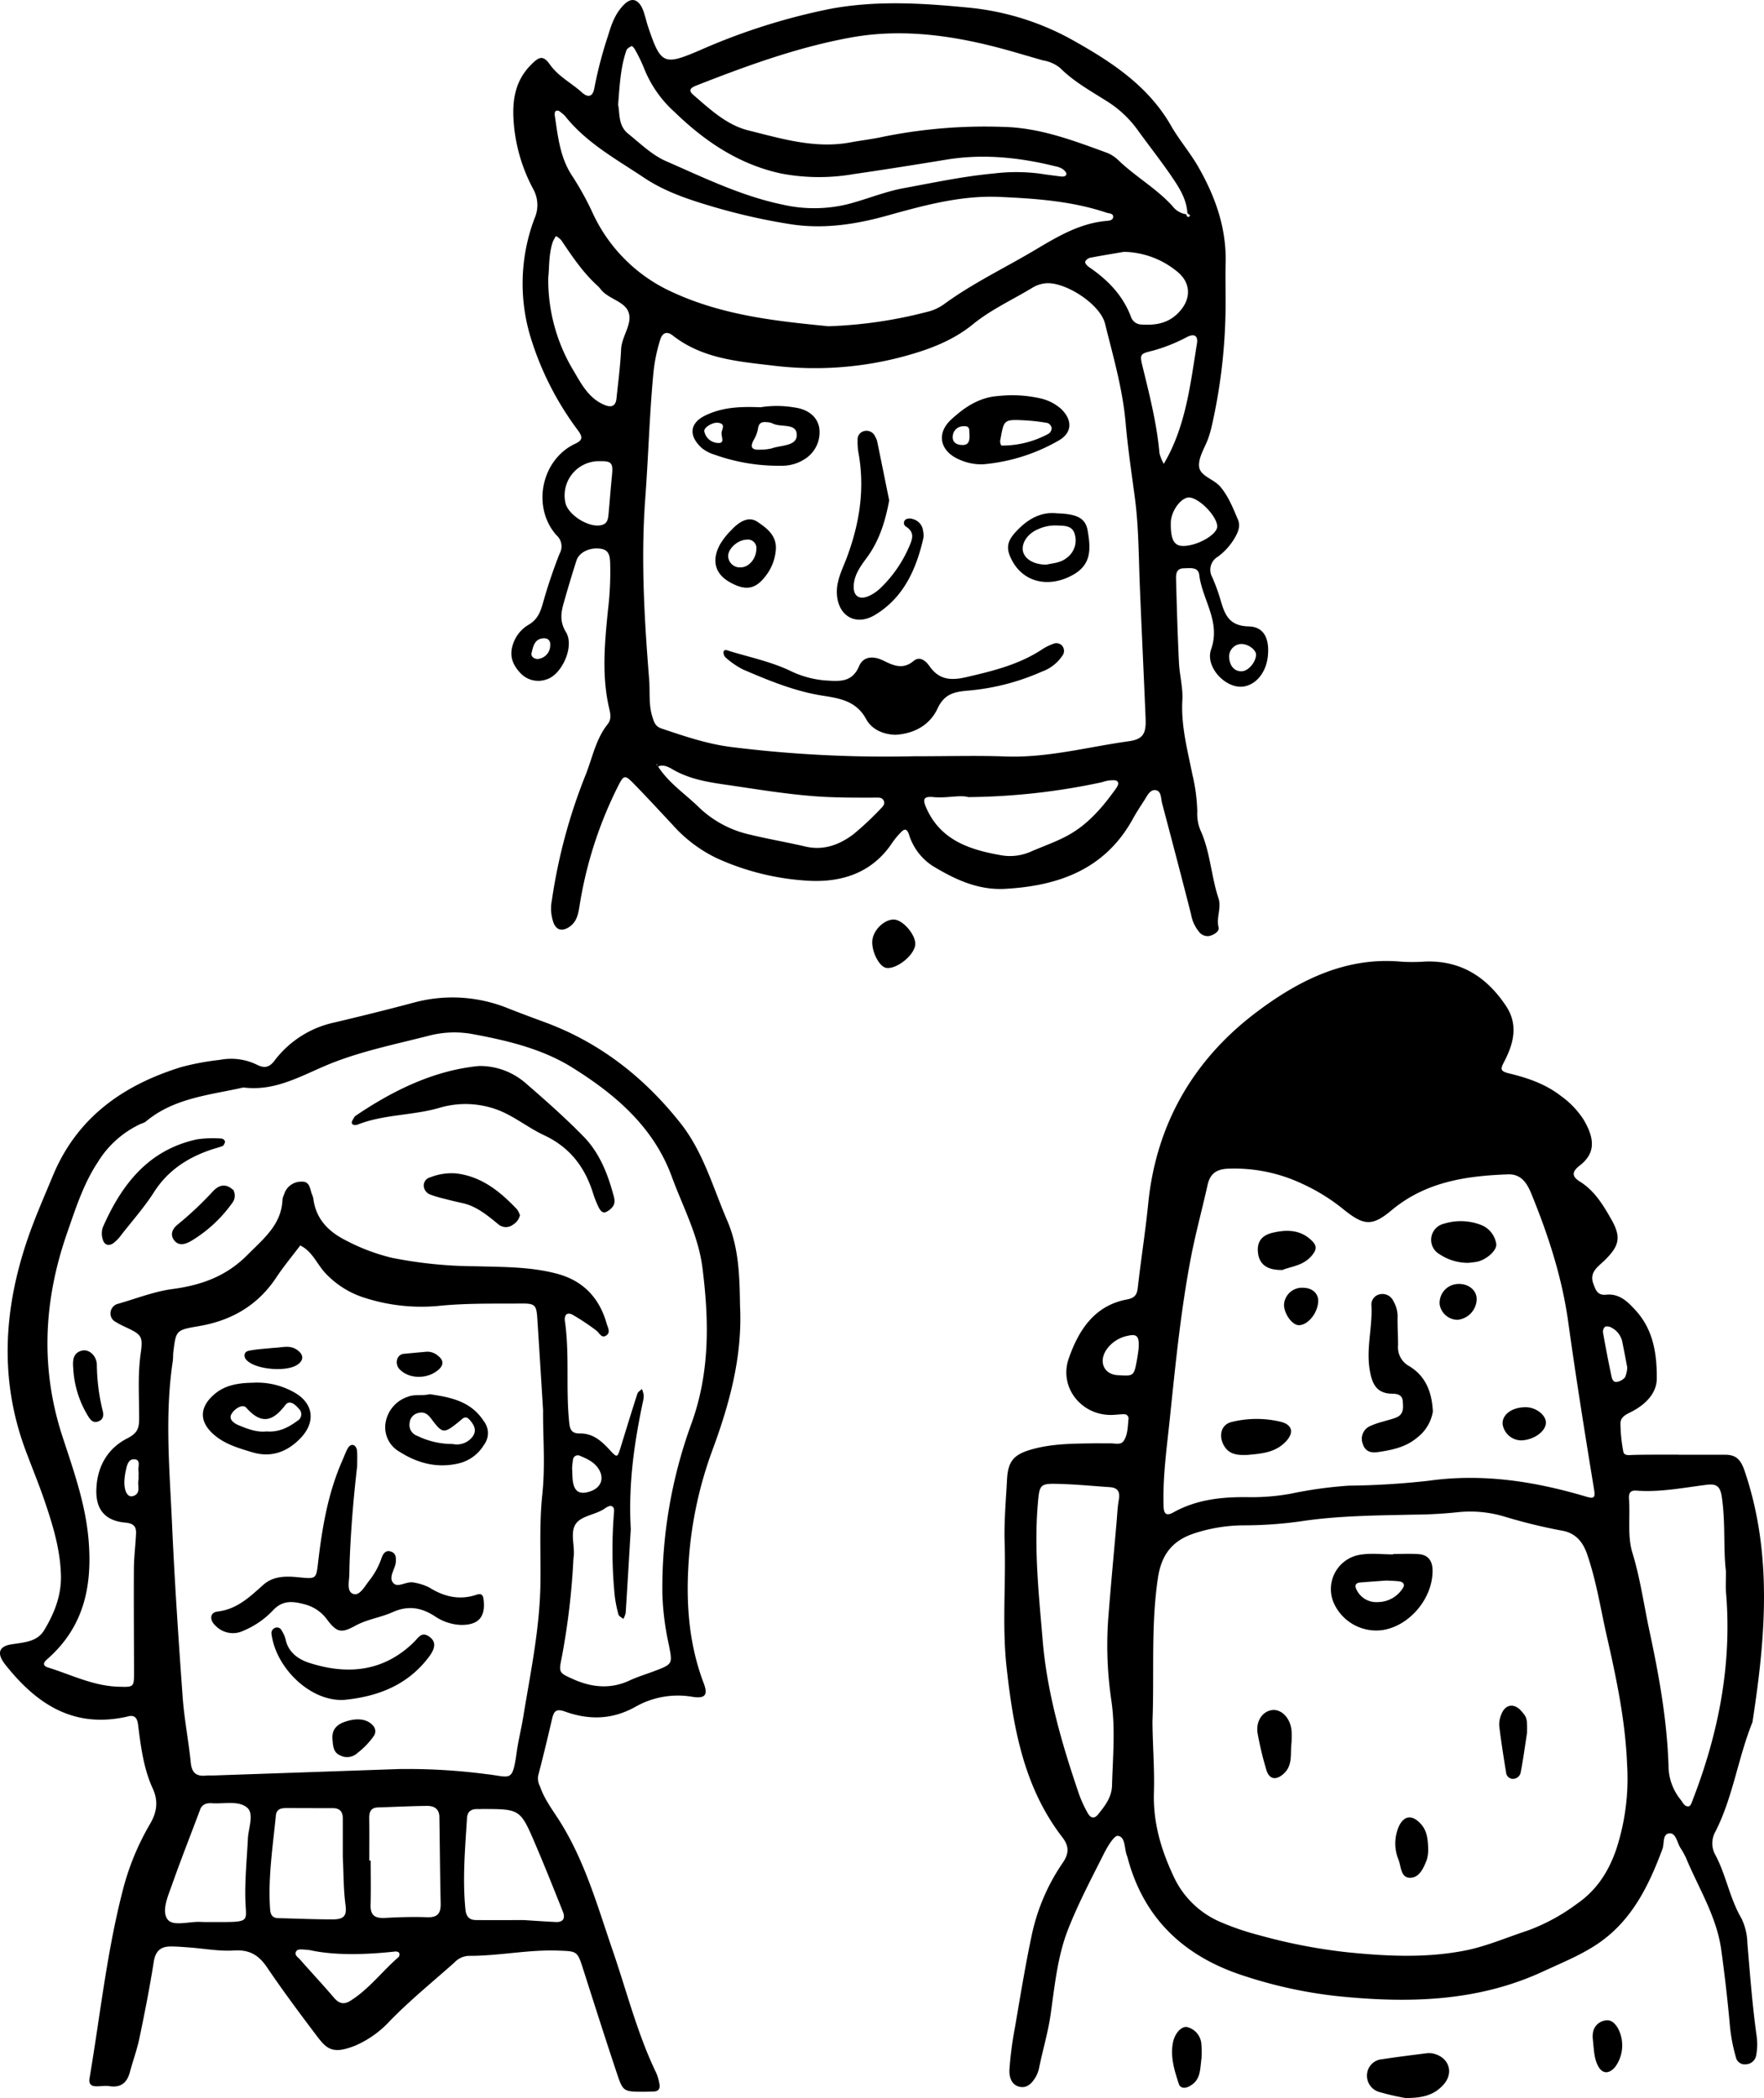 <svg xmlns="http://www.w3.org/2000/svg" viewBox="0 0 407.627 484.754"><g data-name="Layer 2"><path d="M387.85 336.129c3.629 0 7.259-.006 10.888 0 2.535.005 3.57 1.261 4.417 3.756 6.518 19.2 4.807 38.588 1.8 58.043-3.328 8.236-4.479 17.211-8.515 25.2a5.46 5.46 0 0 0 .015 5.582c2.44 4.649 3.268 9.97 5.98 14.57a13.9 13.9 0 0 1 1.352 5.769c.615 7.209 1.157 14.42 2.165 21.591a13.8 13.8 0 0 1-.145 4.323 2.48 2.48 0 0 1-2.29 1.993 2.1 2.1 0 0 1-2.408-1.715 39 39 0 0 1-1.386-7.465 365 365 0 0 0-1.98-17.285c-1.059-7.687-5.228-14.221-8.142-21.217a19 19 0 0 0-1.319-2.361c-.731-1.216-1.018-3.383-2.447-3.312-1.742.086-1.193 2.321-1.671 3.608-2.932 7.878-6.516 15.414-13.317 20.715-4.265 3.324-9.368 5.316-14.265 7.587-15.174 7.037-31.236 7.368-47.387 5.719a105.2 105.2 0 0 1-22.223-4.867c-13.463-4.452-22.743-13.18-26.431-27.226-.046-.176-.114-.346-.176-.516-.585-1.6-.27-4.169-2.029-4.444-.85-.133-2.405 2.451-3.2 4.028-2.915 5.819-5.988 11.6-8.349 17.646-2.441 6.253-3.069 13.027-4.019 19.648-.595 4.155-1.811 8.138-2.636 12.222a7 7 0 0 1-.728 2.038c-.844 1.48-2 2.829-3.866 2.379-1.916-.462-2.356-2.409-2.276-3.942a82 82 0 0 1 1.255-9.63c1.256-7.289 2.427-14.6 3.983-21.828a46.4 46.4 0 0 1 7.094-16.351c1.365-2.012 1.559-3.715-.079-5.837-8.915-11.55-11.355-25.261-12.907-39.274-1.062-9.587-.147-19.182-.453-28.757-.157-4.916.289-9.733.543-14.593.219-4.194 1.456-5.792 5.477-6.971 4.766-1.4 9.678-1.4 14.58-1.464 1.272-.017 2.544.022 3.816 0 1.061-.021 2.407.435 3.071-.542 1.029-1.514.932-3.435 1.148-5.206a.99.99 0 0 0-1.069-.982c-.9 0-1.8.136-2.7.164-7.073.223-12.4-6.349-10.046-13.07 2.265-6.463 5.877-12.176 13.4-13.6 1.815-.345 2.355-1.036 2.548-2.753.729-6.483 1.761-12.934 2.409-19.423 1.837-18.4 10.514-33.254 24.923-44.144 9.654-7.3 20.663-12.963 33.686-11.725a43 43 0 0 0 5.448-.039c8.247-.276 14.2 3.619 18.62 10.254 2.9 4.363 1.752 8.713-.419 12.882-.9 1.718-.954 2.206 1.17 2.718 4.224 1.017 8.351 2.422 11.886 5.16a20.3 20.3 0 0 1 5.256 5.454c2.957 4.937 2.476 8.074-.86 10.668-1.593 1.238-2.1 2.382.036 3.7 3.354 2.078 5.356 5.367 7.242 8.692 2.33 4.105 1.962 6.112-1.541 9.525-1.528 1.489-3.6 2.735-2.572 5.436.521 1.362.919 2.7 2.946 2.488 3.044-.314 4.973 1.59 6.874 3.691 4.073 4.5 4.856 10.089 4.824 15.678-.019 3.374-2.534 5.9-5.6 7.547-1.257.676-2.849 1.181-2.793 2.956a36.7 36.7 0 0 0 .67 6.437c.209.986 1.471.729 2.37.705 1.816-.047 3.633-.05 5.449-.06 1.634-.008 3.267 0 4.9 0Zm-121.534 61.657c.031 5.447.5 10.912.333 16.32-.218 6.988 1.64 13.243 4.523 19.385a21 21 0 0 0 10.6 10.486 61 61 0 0 0 9.259 3.175 127 127 0 0 0 20.285 3.924c9.041.919 18.106 1.375 27.127-.377 5.007-.972 9.667-3.03 14.483-4.6a44.8 44.8 0 0 0 11.432-6.185c4.586-3.161 7.283-7.359 9.086-12.494a52.5 52.5 0 0 0 2.545-19.73c-.391-10.016-2.443-19.8-4.657-29.514-1.447-6.355-2.426-12.823-4.565-19.036-1.067-3.1-2.845-5.006-5.976-5.509a125 125 0 0 1-13.2-3.236 27.5 27.5 0 0 0-10.774-.988 102 102 0 0 1-10.3.559c-8.7.192-17.417.243-26.032 1.554a95 95 0 0 1-13 .916 37.2 37.2 0 0 0-11.741 1.931c-5.09 1.754-7.416 5.088-8.185 10.332-1.629 11.008-.807 22.063-1.243 33.087m22.194-51.861a50.7 50.7 0 0 0 9.726-.793 97 97 0 0 1 13.457-1.865 181 181 0 0 0 18.456-1.135c12.513-1.757 24.549.152 36.468 3.693 1.766.524 2.05.208 1.731-1.74-2.106-12.855-4.169-25.72-5.959-38.622-1.43-10.31-4.605-20.06-8.517-29.629-1.013-2.478-2.371-4.6-5.391-4.493-9.715.343-19.05 1.718-26.945 8.316-4.47 3.736-6.372 3.532-10.972-.141a44.2 44.2 0 0 0-9.662-6.008 36.74 36.74 0 0 0-17.362-3.468c-2.618.174-3.951 1.292-4.5 3.781-1.255 5.662-2.805 11.264-3.885 16.958-2.331 12.29-3.557 24.743-4.849 37.17-.692 6.655-1.641 13.322-1.429 20.057.052 1.659.539 2.4 2.249 1.449 5.414-3.026 11.331-3.621 17.384-3.53m110.323 17.12c-.644-5.039-.046-11.2-.98-17.31-.381-2.5-1.382-2.933-3.561-2.659-5.356.676-10.685 1.747-16.136 1.339-1.339-.1-1.836.464-1.726 1.944.307 4.143-.4 8.55.782 12.4 1.819 5.924 2.642 11.993 3.928 17.982 2.2 10.251 4.067 20.589 4.419 31.094a12.53 12.53 0 0 0 2.769 7.951c.559.687.955 1.774 1.973 1.556.429-.091.718-1.11.963-1.748 5.911-15.352 8.985-31.156 7.583-47.675-.107-1.262-.014-2.538-.014-4.874M258 351.936c.167-1.8.218-3.622.535-5.4.325-1.818-.2-2.8-2.095-2.924-3.793-.253-7.583-.627-11.38-.741-4.744-.144-4.846-.055-5.242 4.628-.892 10.537.249 21.066 1.122 31.506 1.027 12.265 4.509 24.174 8.508 35.85a29 29 0 0 0 1.837 3.939c.6 1.15 1.465 1.669 2.469.419 1.588-1.974 3.143-3.925 3.216-6.7.172-6.486.805-12.928-.135-19.455a87 87 0 0 1-.748-18.98c.565-7.386 1.269-14.761 1.913-22.142m5.1-40.215c.234-3.034-.374-3.6-2.575-3.062a7.8 7.8 0 0 0-4.847 3.194c-1.833 2.711-.641 5.7 2.585 5.884 3.463.2 3.745.312 4.352-2.928.24-1.238.401-2.489.494-3.088Zm112.921 4.2c-.341-1.775-.7-3.731-1.1-5.678a4.79 4.79 0 0 0-2.439-3.434 2.13 2.13 0 0 0-1.513-.308 1.51 1.51 0 0 0-.554 1.314q.891 5.088 1.959 10.142c.139.663.425 1.546 1.374 1.315a3.16 3.16 0 0 0 1.775-1.046 6.7 6.7 0 0 0 .507-2.304ZM283.209 68.912a128.5 128.5 0 0 1-3.219 29.641 28 28 0 0 1-.749 2.613c-.768 2.217-2.347 4.489-2.156 6.61.2 2.238 3.378 2.882 4.892 4.669 1.917 2.263 2.949 4.955 4.083 7.6.608 1.415.1 2.8-.675 4.136a14.3 14.3 0 0 1-3.951 4.44 3.493 3.493 0 0 0-1.319 4.725 42 42 0 0 1 1.872 5.1c.988 3.371 1.865 6.181 6.569 6.289 3.566.082 4.806 2.871 4.427 6.81-.361 3.766-2.692 6.674-5.677 7.086-4.034.557-8.889-4.487-7.439-8.6 2.276-6.448-2.057-11.448-2.743-17.194-.228-1.913-2.193-1.555-3.59-1.527-1.86.037-1.8 1.552-1.764 2.779.17 6.342.359 12.685.666 19.021.14 2.887.949 5.782.785 8.634-.342 5.92 1.185 11.53 2.314 17.2a41 41 0 0 1 1.139 8.607 9.7 9.7 0 0 0 .718 4.263c2.286 5 2.463 10.556 4.166 15.7.764 2.3-.563 4.473.038 6.781.232.892-1.105 1.772-2.258 1.985A2.51 2.51 0 0 1 277 215.2a8.44 8.44 0 0 1-1.758-3.906c-2.182-8.575-4.438-17.13-6.7-25.684-.3-1.142-.151-2.912-1.569-3.053-1.284-.127-1.945 1.441-2.631 2.494-.888 1.365-1.781 2.734-2.567 4.16-6.412 11.641-17.093 15.464-29.5 16.16-6.289.353-11.662-2.2-16.836-5.341a13.36 13.36 0 0 1-5.411-7.277c-.457-1.252-.973-1.338-1.789-.5a18 18 0 0 0-2.085 2.512c-4.642 6.948-11.644 9.162-19.369 8.734a59 59 0 0 1-21.015-5.147 32.3 32.3 0 0 1-10.337-7.765c-2.963-3.166-5.9-6.356-8.927-9.461-2.123-2.178-2.363-2.092-3.711.573a94.2 94.2 0 0 0-8.826 27.3c-.33 2-.563 3.949-2.467 5.2-1.526 1-2.832.778-3.537-.849a9.74 9.74 0 0 1-.442-5.318 127 127 0 0 1 7.913-29.266c1.5-3.871 2.3-8.066 4.971-11.427.919-1.158.67-2.362.374-3.618-1.777-7.553-1.055-15.161-.293-22.733A74 74 0 0 0 141 130.16c-.062-1.355-.1-3.017-2.056-3.352-2.515-.428-5.1.721-5.742 2.725a294 294 0 0 0-2.97 9.9c-.645 2.27-.877 4.276.577 6.674 2 3.3-1.019 9.865-4.562 10.887a5.62 5.62 0 0 1-6.01-1.5c-1.749-1.852-2.562-3.9-1.757-6.454a8.14 8.14 0 0 1 3.6-4.648c2.164-1.238 2.8-2.993 3.413-5.157a118 118 0 0 1 3.82-11.318 3.41 3.41 0 0 0-.721-4.245c-5.061-5.675-4.024-15.024 1.968-19.709a12 12 0 0 1 2.321-1.416c1.705-.794 1.886-1.47.637-3.155a70 70 0 0 1-10.983-21.715 42.62 42.62 0 0 1 .974-27.188 7.6 7.6 0 0 0-.214-6.663 38.8 38.8 0 0 1-4.49-14.438c-.5-5.093-.234-10.1 3.673-14.18 2.074-2.165 3-2.552 4.615-.277 1.968 2.779 4.936 4.218 7.334 6.392 1.529 1.387 2.617 1 2.942-1.107a95 95 0 0 1 3.176-12.076c.759-2.6 1.7-5.174 3.731-7.147 1.487-1.441 2.833-1.32 3.911.466a9.5 9.5 0 0 1 .78 2c.279.863.471 1.754.759 2.614 2.969 8.842 3.635 9.114 11.946 5.563a145.5 145.5 0 0 1 29.98-9.55C202.474.026 213.317.73 224.181 1.8a61.4 61.4 0 0 1 24.164 7.733c8.664 4.878 17.058 10.421 22.248 19.5 1.882 3.292 4.409 6.215 6.295 9.5 3.931 6.854 6.543 14.141 6.333 22.213-.071 2.721-.012 5.444-.012 8.166m-14.331 38.342c5.123-8.583 6.163-18.307 7.715-27.875.288-1.772-.584-2.356-2.232-1.543a38.8 38.8 0 0 1-8.008 3.2c-3.034.733-3.025.816-2.239 4.018 1.591 6.481 3.217 12.952 3.814 19.631a9.3 9.3 0 0 0 1 2.475l-.209.221Zm-116.961 69.911-.094-.7c-.034.092-.123.215-.091.269a1.7 1.7 0 0 0 .312.326c2.472 3.881 6.318 6.387 9.525 9.534a24.74 24.74 0 0 0 11.808 6.266c4.208 1.022 8.488 1.744 12.7 2.728 4.241.991 7.893-.392 11.139-2.836a70 70 0 0 0 6.316-5.926c.509-.492 1.067-1.086.652-1.878-.392-.746-1.172-.655-1.879-.653-4.672.011-9.331.034-14.009-.319-7.033-.529-13.964-1.71-20.925-2.716-3.939-.569-7.813-1.252-11.4-3.185-1.162-.634-2.479-1.653-4.054-.91m122.2-127.659c.152.568.379.906.915.3l-.652-.56c-.182-3.229-1.865-5.863-3.59-8.392-2.553-3.746-5.375-7.307-8.025-10.987a25.3 25.3 0 0 0-7.162-6.592c-3.675-2.322-7.5-4.449-10.618-7.555a8.3 8.3 0 0 0-3.927-1.759c-2.788-.78-5.557-1.628-8.347-2.4-11.832-3.282-23.9-5.1-36.053-2.9-12.322 2.232-24.115 6.539-35.775 11.111-1.411.553-1.845 1.137-.664 2.158 3.853 3.33 7.722 6.96 12.71 8.2 7.687 1.911 15.419 4.287 23.555 2.776 2.5-.464 5.035-.745 7.514-1.291a118.2 118.2 0 0 1 27.6-2.3c8.582.143 16.311 3.111 24.134 5.963a8.1 8.1 0 0 1 2.728 1.768c3.936 3.777 8.768 6.489 12.463 10.555a4.85 4.85 0 0 0 3.194 1.905m-63 125.233c8.423 0 14.789-.193 21.139.045 9.736.366 19.079-2.194 28.583-3.518 3.3-.46 4.034-1.749 3.888-5.261-.42-10.147-.912-20.291-1.328-30.438-.283-6.888-.25-13.789-1.165-20.644-.769-5.754-1.622-11.5-2.13-17.285-.687-7.821-2.884-15.31-4.752-22.861-1.1-4.468-9.082-9.658-13.617-9.324a7.1 7.1 0 0 0-3.07.97c-4.638 2.82-9.63 5.071-13.874 8.529-4.606 3.752-10.021 5.769-15.654 7.319a79.2 79.2 0 0 1-30.66 2.185c-8.167-.96-16.243-1.632-23.022-6.942-1.421-1.113-2.413-.529-2.878.937a38 38 0 0 0-1.611 7.98c-.893 9.558-1.145 19.157-1.858 28.729-1.039 13.942-.216 27.916.9 41.846.23 2.876-.161 5.784.752 8.645.415 1.3.673 2.194 2.148 2.689 5.326 1.788 10.582 3.593 16.249 4.284a287 287 0 0 0 41.957 2.115Zm-19.689-99.357a103.3 103.3 0 0 0 22.647-3.282 11.1 11.1 0 0 0 3.956-1.728c6.6-4.859 14-8.37 21.008-12.533 5.123-3.044 10.276-6.181 16.446-6.776.683-.066 1.691-.069 1.748-.943.055-.851-.983-.788-1.569-.985-8-2.684-16.346-3.257-24.657-3.635-8.957-.406-17.6 1.983-26.131 4.358-7.233 2.014-14.545 3.092-21.922 1.99a140 140 0 0 1-19.076-4.348c-5.189-1.541-10.434-3.356-14.967-6.384-6.456-4.312-13.4-8.069-18.355-14.331a6.3 6.3 0 0 0-.817-.718c-.4-.351-.852-.719-1.349-.375-.2.142-.243.675-.192 1 .734 4.829 1.19 9.7 4.038 13.972a68 68 0 0 1 4.724 8.562 37.07 37.07 0 0 0 18.556 18.337c11.767 5.427 24.411 6.675 35.912 7.819M142.833 24.22c.435 1.745-.084 4.742 2.316 6.672 2.813 2.262 5.524 4.934 8.753 6.342 8.764 3.821 17.388 8.058 26.892 10.032a32.66 32.66 0 0 0 15.04-.074c4.367-1.122 8.681-2.927 12.973-3.712 6.876-1.257 13.77-2.747 20.792-3.389a42.6 42.6 0 0 1 10.794.038c1.608.26 3.228.451 4.845.652.527.065 1.192-.062 1.183-.61-.007-.4-.532-.888-.942-1.166a4.7 4.7 0 0 0-1.519-.561c-8.34-2.073-16.746-2.958-25.309-1.553-7.139 1.172-14.285 2.307-21.445 3.346a46.7 46.7 0 0 1-16.733-.153c-9.71-2.1-17.584-7.406-24.571-14.18a26.9 26.9 0 0 1-7.085-10.154 36 36 0 0 0-2.137-4.386c-.156-.3-.618-.769-.717-.719-.451.227-1.043.534-1.191.951-1.341 3.794-1.558 7.785-1.939 12.624m80.915 159.954c-1.895-.563-4.963.3-8.034 0-2.277-.222-2.569.441-1.68 2.467 3.247 7.4 9.855 9.637 16.979 10.91a11.9 11.9 0 0 0 6.962-.679c2.988-1.316 6.122-2.36 8.959-3.942 4.508-2.514 7.831-6.391 10.807-10.542.376-.524.988-1.363.433-1.876-.4-.369-1.35-.215-2.046-.168a13 13 0 0 0-1.576.412 153 153 0 0 1-30.804 3.418M126.691 64.1a40.6 40.6 0 0 0 5.909 21.657c1.774 3.033 3.541 6.413 7.227 7.857 1.576.617 2.457.123 2.629-1.539.391-3.783.9-7.563 1.068-11.357.132-2.963 2.532-5.68 1.8-8.332-.755-2.741-4.6-3.2-6.443-5.457a7 7 0 0 0-.715-.821c-3.414-3.067-5.937-6.84-8.47-10.61a5 5 0 0 0-1.223-.954 8.5 8.5 0 0 0-.752 1.387c-.977 2.975-.762 6.101-1.03 8.169m133.052-5.909c-2.2.375-5.046.824-7.868 1.375-.442.086-1.093.624-1.107.973-.015.395.509.919.925 1.2 4.257 2.906 7.739 6.455 9.613 11.367a2.63 2.63 0 0 0 2.394 1.875c2.945.194 5.738-.125 8.086-2.219 3.531-3.149 3.747-7.34.035-10.174a19.84 19.84 0 0 0-12.078-4.394Zm-121.1 48.369a7.92 7.92 0 0 0-8.052 9.283c.378 3.139 6 6.552 8.839 5.331.956-.411 1.094-1.383 1.179-2.286.287-3.052.513-6.11.816-9.161.275-2.738-.125-3.222-2.783-3.164Zm131.907 14.215c-.057 3.882.734 5.368 2.858 5.37 3.275 0 7.876-2.626 7.869-4.5-.009-2.259-3.933-6.4-6.339-6.689-1.881-.224-4.347 3.044-4.388 5.819m16.444 34.325c1.461-.084 3.132-2 3.258-3.735.087-1.2-1.837-2.616-3.48-2.568a2.91 2.91 0 0 0-2.729 3.216c.157 1.966 1.32 3.18 2.951 3.087m-162.813-2.834a3.156 3.156 0 0 0 2.96-3.1c.108-1.14-.5-1.728-1.521-1.682-2.092.092-2.414 1.856-2.782 3.382-.175.727.383 1.315 1.343 1.399Zm46.827 149.394c.591 11.69-2.406 22.645-6.4 33.448a91.8 91.8 0 0 0-5.453 25.457c-.675 9.632-.03 19.2 3.468 28.375 1.036 2.719.287 3.613-2.732 3.095a19.86 19.86 0 0 0-13.149 2.38c-5.375 2.969-10.712 3.007-16.192 1.044-1.993-.714-2.55-.117-2.953 1.6-1.032 4.409-2.078 8.817-3.235 13.195a3.8 3.8 0 0 0 .413 2.467c1 2.98 2.893 5.431 4.525 8.01 5.894 9.317 8.81 19.847 12.334 30.1 3.241 9.433 5.665 19.148 10.034 28.18a10.8 10.8 0 0 1 .629 2.077c.3 1.2.191 2.163-1.4 2.17-.726 0-1.453.054-2.178.049-4.648-.031-4.747 0-6.2-4.358-2.64-7.907-5.168-15.852-7.707-23.792-1.406-4.4-1.377-4.3-5.869-4.464-6.926-.252-13.735 1.25-20.637 1.214a4.79 4.79 0 0 0-3.321 1.561c-5.01 4.45-10.215 8.679-14.9 13.487a23.6 23.6 0 0 1-7.9 5.652c-5.314 2.152-6.7.817-8.972-2.188-3.943-5.208-7.85-10.455-11.512-15.861-1.925-2.841-4.066-4.123-7.617-3.893-3.4.221-6.86-.439-10.3-.693-1.443-.107-2.89-.235-4.335-.232-2.324 0-3.527 1.051-3.918 3.537-.926 5.905-2.087 11.777-3.306 17.63-.553 2.657-1.506 5.229-2.211 7.858-.661 2.464-2.069 3.653-4.728 3.246-1.059-.162-2.175.087-3.258.024s-1.536-.677-1.343-1.814c2.446-14.406 3.973-28.971 7.614-43.169a59.2 59.2 0 0 1 6.341-15.564c1.594-2.695 2.01-5.289.661-8.233-2.142-4.672-2.762-9.738-3.4-14.775-.2-1.563-.8-2.341-2.455-1.871-.349.1-.708.162-1.065.231-11.925 2.3-20.237-3.469-27.162-12.231-1.975-2.5-1.562-4.162 1.282-4.651 2.891-.5 6.018-.5 7.7-3.284 2.347-3.891 4.021-8.024 3.88-12.8-.175-5.906-1.857-11.426-3.719-16.916-1.339-3.949-2.937-7.812-4.4-11.719-6.138-16.356-5.138-32.685.4-48.921 1.7-4.969 3.836-9.79 5.85-14.646 5.565-13.414 16.135-20.913 29.581-25.094a59 59 0 0 1 9.041-1.693 13.56 13.56 0 0 1 8.463 1.088c1.726.88 2.893.755 4.15-.921a23.52 23.52 0 0 1 13.908-8.821c6.173-1.463 12.335-2.985 18.462-4.627a34.17 34.17 0 0 1 21.85 1.48c2.7 1.056 5.416 2.068 8.137 3.069 12.79 4.7 23.083 12.776 31.465 23.389 5.268 6.669 7.471 14.813 10.766 22.448 2.745 6.381 2.865 13.01 2.973 19.669Zm-25.247 51.634c-.357 5.972-.747 12.669-1.177 19.363a5 5 0 0 1-.538 1.4c-.392-.338-1.018-.611-1.133-1.026a29 29 0 0 1-.851-4.237 106.7 106.7 0 0 1-.208-18.969c.037-.7.235-1.543-.557-1.84-.376-.141-1.043.206-1.455.5-2.093 1.5-5.259 1.661-6.662 3.442-1.6 2.037-.245 5.271-.638 7.959-.026.18-.038.362-.051.543a166 166 0 0 1-2.7 22.625c-.714 3.423-.586 3.462 2.574 4.887 4.326 1.95 8.672 2.414 13.132.335 1.8-.84 3.725-1.414 5.59-2.119 4.386-1.659 4.332-1.651 3.492-6.03a63 63 0 0 1-1.517-11.851 110.8 110.8 0 0 1 6.559-38.924c4.463-12.013 4.254-24.113 2.7-36.421-.941-7.477-4.533-14.1-7.082-21.055-4.234-11.554-13.115-19.054-23.035-25.237-6.775-4.222-14.66-6.149-22.553-7.626a23.4 23.4 0 0 0-10.224.208c-8.239 2.126-16.679 3.765-24.493 7.132-5.986 2.579-11.637 5.74-18.461 4.936a3.5 3.5 0 0 0-1.074.164c-7.585 1.637-15.473 2.42-21.756 7.731a3.9 3.9 0 0 1-.993.436 22.85 22.85 0 0 0-10.031 8.872c-3.351 5.059-5.155 10.779-7.117 16.408-5.405 15.509-6.241 31.157-1.087 46.953 2.579 7.9 5.387 15.674 6.07 24.16.866 10.752-1.221 20.048-9.6 27.371-.733.642-1.247 1.438.229 1.9 5.331 1.661 10.4 4.241 16.149 4.432 3.665.121 3.714.154 3.71-3.337-.011-7.977-.083-15.954-.032-23.93.018-2.706.375-5.409.494-8.117.074-1.675-.6-2.36-2.51-2.531-4.573-.409-6.769-2.973-6.664-7.488.122-5.3 2.506-9.619 7.17-11.982 2.238-1.134 2.714-2.253 2.723-4.415.022-5.063-.37-10.113.359-15.2.6-4.18.14-4.376-3.931-6.287a19 19 0 0 1-1.919-1.032 2.16 2.16 0 0 1-1.1-2.289 2.29 2.29 0 0 1 1.751-1.872c4.174-1.19 8.292-2.834 12.552-3.4 6.675-.892 12.413-2.933 17.322-7.89 3.754-3.79 7.9-7 8.1-12.9a4.6 4.6 0 0 1 .347-1.028 4.11 4.11 0 0 1 4.105-2.99c1.981-.089 1.859 1.881 2.427 3.118a3.9 3.9 0 0 1 .273 1.052c.663 4.582 3.556 7.422 7.463 9.391a46 46 0 0 0 10.64 4.028 101 101 0 0 0 19.461 1.959c6.346.182 12.751.087 18.93 1.786 5.865 1.614 9.595 5.579 11.241 11.424.259.92 1.075 2.2-.24 2.88-1.009.52-1.433-.714-2.119-1.229a53 53 0 0 0-5.411-3.606c-1.42-.813-2.059.074-1.865 1.423 1.082 7.545.227 15.166.927 22.731.171 1.848.23 3.259 2.535 3.223 3.02-.047 5 1.746 6.9 3.813 1.705 1.86 1.776 1.789 2.5-.56 1.28-4.149 2.548-8.3 3.882-12.434.14-.434.691-.736 1.052-1.1a6.4 6.4 0 0 1 .407 1.4 6 6 0 0 1-.192 1.615c-1.989 9.439-3.375 18.933-2.79 29.351ZM125.5 325.878c-.49-7.823-.9-14.514-1.335-21.2-.2-3.067-.486-3.509-3.471-3.49-6.534.04-13.108-.109-19.586.57a42.7 42.7 0 0 1-16.593-1.817 21 21 0 0 1-9.182-5.623c-2.065-2.117-3.09-5.173-5.956-6.549-1.849 2.455-3.825 4.824-5.521 7.381-4.285 6.46-10.347 9.966-17.872 11.251-5.309.907-5.308.949-5.928 5.955-.089.719-.033 1.458-.14 2.173-1.863 12.481-.729 24.987-.171 37.469.6 13.4 1.5 26.783 2.467 40.16.363 5.046 1.361 10.044 1.867 15.085.231 2.308 1.219 3.234 3.461 3.016.721-.07 1.453-.018 2.179-.043q21.225-.731 42.449-1.47a141 141 0 0 1 20.105 1.158c5.822.625 6.115 2.132 7.147-5.2.379-2.688 1.056-5.334 1.494-8.015 1.663-10.182 3.8-20.264 3.966-30.691.108-6.876-.3-13.826.431-20.615.738-6.943.116-13.765.189-19.505m-4.411 117.765c1.536.1 4.422.3 7.311.446 1.772.089 2.276-.882 1.667-2.4-2.083-5.208-4.152-10.425-6.36-15.582-3.481-8.132-3.527-8.113-12.2-8.129-.363 0-.726.032-1.087.017-1.493-.063-2.413.525-2.51 2.121-.431 7.048-1.069 14.089-.344 21.16.157 1.536.883 2.342 2.378 2.36 3.256.033 6.518.007 11.14.007Zm-74.054.431v.021c1.625 0 3.249.008 4.873 0 5.981-.034 4.905-.5 4.787-5.246-.117-4.717.358-9.351.585-14.024.119-2.438 1.5-5.722-.163-7.152-2.051-1.765-5.535-.778-8.392-1.051a3 3 0 0 0-.539.04 2.13 2.13 0 0 0-1.974 1.544c-2.132 5.706-4.38 11.371-6.406 17.115-.94 2.666-2.542 6.169-1.1 8.141 1.287 1.759 5.1.417 7.788.611.174.012.356.001.536.001Zm32.177-15.232v-8.7c0-1.521-.682-2.358-2.272-2.358-3.627 0-7.253-.024-10.88-.021-1.166 0-2.174.272-2.313 1.7-.7 7.2-1.838 14.368-1.335 21.644.088 1.27.511 2.054 1.884 2.088 4.166.1 8.332.285 12.5.288 2.6 0 3.385-.717 3.049-3.284-.503-3.799-.438-7.566-.638-11.357Zm6.132 1.055h.314c0 3.434.069 6.869-.023 10.3-.066 2.449 1.128 3.067 3.347 2.945 3.248-.179 6.513-.276 9.761-.157 2.457.091 3.138-1 3.086-3.232-.153-6.661-.195-13.324-.3-19.986-.028-1.864-1.286-2.528-2.862-2.509-3.775.045-7.547.237-11.321.353-1.684.052-2.042 1.063-2.021 2.523.047 3.253.014 6.508.014 9.766ZM71.52 450.568c-1.919-.164-2.764-.34-3.12.382-.4.807.465 1.278.905 1.779 2.616 2.972 5.324 5.865 7.892 8.877 1.143 1.341 2.271 1.614 3.742.7 4.336-2.7 7.368-6.847 11.178-10.132a1 1 0 0 0 .113-.977 1.2 1.2 0 0 0-.963-.285c-7.01.756-14.005.926-19.747-.344m60.68-111.429c.076 1.523.065 2.251.156 2.965.33 2.575 1.589 3.329 4.07 2.474 2.461-.847 3.263-2.955 1.941-5.116-1-1.642-2.682-2.39-4.337-3.086a1.112 1.112 0 0 0-1.619.889c-.14.882-.206 1.774-.211 1.874M32 340.944h.013a7 7 0 0 0-.01-1.081c-.156-.957.591-2.521-.849-2.678-1.54-.168-1.818 1.429-2.095 2.653a14 14 0 0 0-.3 2.138c-.155 2.444.685 4.08 1.948 3.709 1.974-.581 1-2.383 1.285-3.661a5 5 0 0 0 .008-1.08m301.543 140.747c2.483-2.754 1.333-6.326-2.34-7.206a4.6 4.6 0 0 0-1.607-.064c-3.4.432-6.813.846-10.2 1.372a3.78 3.78 0 0 0-3.511 3.561 3.916 3.916 0 0 0 3 4.052 56 56 0 0 0 5.879 1.347c4.422.038 6.848-.919 8.779-3.062m-131.96-264.419c-.241 2.535 1.589 6.127 3.243 6.366 2.4.346 6.5-2.972 6.671-5.4.155-2.174-2.772-5.649-4.856-5.765-2.21-.126-4.826 2.358-5.058 4.799m76.033 255.072a4.35 4.35 0 0 0-3.188-3.955c-1.351-.362-2.966 1.358-3.39 3.6-.628 3.32.365 6.465 1.382 9.55.283.856 1.217 1.086 2.266.578 2.878-1.392 2.589-4.044 2.957-6.526a24 24 0 0 0-.027-3.247m90.827 2.3a9.6 9.6 0 0 0 .542 2.069c.974 2.467 2.691 2.765 4.308.78a8.42 8.42 0 0 0 .5-9.006c-.714-1.091-1.56-1.97-3.059-1.607a3.36 3.36 0 0 0-2.57 2.452 5.7 5.7 0 0 0-.111 1.626c.157 1.56.227 2.63.39 3.687Zm-46.51-115.582c1.984 0 3.978-.119 5.951.032 2.152.165 3.118 1.6 3.154 3.67.109 6.431-5.212 12.846-11.47 13.859a10.75 10.75 0 0 1-11.171-5.855 8.038 8.038 0 0 1 5.98-11.555c2.459-.394 5.034-.066 7.556-.066Zm-1.563 6.127c-2.123.158-4.078.29-6.03.453-1.409.117-1.232 1.016-.771 1.855a5.06 5.06 0 0 0 4.873 2.67 6.85 6.85 0 0 0 5.767-3.293c.5-.739.034-1.371-.809-1.484-1.056-.139-2.13-.146-3.03-.2Zm-21.919 34.762c-.22-2.979-2.38-5.2-4.634-4.811-2.2.378-3.686 2.689-3.191 5.442a76 76 0 0 0 2 8.346c.676 2.257 2.288 2.491 4.054.852 2.165-2.009 1.407-4.691 1.783-7.264-.002-.762.054-1.668-.012-2.564Zm29.893 21.494c-1.923-2.137-3.839-2.055-5.062.475a9.88 9.88 0 0 0-.069 7.884c.582 1.642.491 4.166 2.769 4.057 2.084-.1 3.016-2.339 3.737-4.187a8.7 8.7 0 0 0 .315-2.368c-.082-2.306-.223-4.231-1.69-5.86Zm23.169-26.139c-1.661-1.872-3.721-1.523-4.6.846a5.96 5.96 0 0 0-.467 2.655c.441 3.594 1 7.175 1.586 10.75a1.6 1.6 0 0 0 1.392 1.449 1.84 1.84 0 0 0 1.984-1.509c.582-3.023.989-6.08 1.463-9.124.05-3.317-.003-3.539-1.358-5.066Zm-25.838-79.633a4.97 4.97 0 0 1-2.611-4.882c.006-2.169-.158-4.34-.11-6.506a6.8 6.8 0 0 0-.957-3.625 2.774 2.774 0 0 0-3.145-1.614 2.43 2.43 0 0 0-1.953 2.335c.33 5.042-1.226 9.993-.392 15.09.542 3.319 1.593 5.536 5.288 5.556 1.195.006 2.247.322 2.352 1.682.11 1.423.3 3.022-1.4 3.764-.984.43-2.062.645-3.091.976a17.7 17.7 0 0 0-3.063 1.057 3.206 3.206 0 0 0-1.675 4.125c.547 1.751 1.878 2.109 3.44 1.886 3.252-.464 6.462-1.117 9.077-3.315a9.6 9.6 0 0 0 3.672-6.04c-.207-4.612-1.754-8.277-5.432-10.488Zm15.718-24.16c2.2-.506 4.628-2.688 4.351-4.155a5.62 5.62 0 0 0-3.614-4.374 13.05 13.05 0 0 0-8.458-.239 3.82 3.82 0 0 0-1 7.061 11.8 11.8 0 0 0 6.589 1.977 21 21 0 0 0 2.132-.269Zm-44.611 41.91c2.321-2.179 2.086-4.269-1.036-4.965a24 24 0 0 0-11.213.117c-2.314.6-2.94 3.036-1.816 5.222 1.214 2.36 3.323 2.446 5.537 2.371 3.046-.297 6.094-.458 8.528-2.744Zm6.448-43.432c.953-1.2 1.15-2.067 0-3.231-2.621-2.653-5.8-2.7-9.066-1.951-2.713.625-3.749 2.2-3.465 4.656.3 2.625 2.024 4.035 5.651 3.97 1.899-.829 4.884-.935 6.88-3.443Zm49.41 35.154c-3.182-.046-5.556 1.661-5.414 3.893a4.387 4.387 0 0 0 4.434 3.766c2.9-.16 5.57-2.129 5.568-4.106-.002-1.758-2.275-3.519-4.588-3.552Zm-11.406-24.875c.061-2.139-1.926-3.761-4.409-3.6a4.38 4.38 0 0 0-4.147 4.72 4.235 4.235 0 0 0 4.134 3.559 4.92 4.92 0 0 0 4.422-4.678Zm-40.075-2.725a4.17 4.17 0 0 0-4.443 3.788c-.088 2.113 1.861 4.869 3.433 4.856 2.062-.018 4.281-2.7 4.46-5.395.125-1.871-1.309-3.222-3.45-3.248Zm-84.5-133.858c1.527-3.283 3.759-3.834 6.856-4.1a53.3 53.3 0 0 0 17.262-4.414 9.5 9.5 0 0 0 4.646-3.579 1.836 1.836 0 0 0-.045-2.461 1.78 1.78 0 0 0-2-.368 12 12 0 0 0-2.432 1.189c-5.387 3.593-11.494 5.078-17.7 6.511-3.574.825-6.265.6-8.474-2.564-.8-1.149-2.2-2.408-3.669-1.176-2.468 2.074-4.678 1.035-6.968-.087-2.259-1.108-4.617-1.079-5.622 1.294-1.611 3.806-4.577 3.479-7.639 3.3a22.6 22.6 0 0 1-8.337-2.272c-4.453-2.1-9.245-3.087-13.9-4.51-.5-.154-1.165-.508-1.426.073a1.6 1.6 0 0 0 .492 1.417 18.9 18.9 0 0 0 4 2.75c5.974 2.567 12 5.057 18.481 6.061 3.975.615 7.709 1.263 9.948 5.373 1.349 2.476 4 3.576 6.807 3.655 4.42-.272 7.961-2.311 9.72-6.091Zm-13.975-61.781a3.9 3.9 0 0 0-.434-.994 2.17 2.17 0 0 0-2.673-1.275 1.965 1.965 0 0 0-1.4 2.081 14.4 14.4 0 0 0 .164 2.711c1.581 8.449.295 16.557-2.7 24.51-.952 2.524-2.262 4.974-2.262 7.787 0 5.383 4.188 8.141 8.816 5.356 6.613-3.98 9.548-10.569 11.194-17.816a4.7 4.7 0 0 0-.087-1.623 3.15 3.15 0 0 0-2.355-2.706 2.13 2.13 0 0 0-1.5.007.977.977 0 0 0-.047 1.754c2.111 1.387 1.387 3 .629 4.741a29.3 29.3 0 0 1-6.453 9.328 9.8 9.8 0 0 1-2.625 1.867c-2.453 1.142-3.9.051-3.655-2.595.232-2.484 1.664-4.348 3.063-6.259 2.839-3.877 4.212-8.318 5.118-13.161-.917-4.512-1.845-9.114-2.793-13.712Zm24.629 5.361a12.2 12.2 0 0 1-5.831-1.175c-4.237-1.89-5.157-5.923-1.726-9.113 3.046-2.833 6.541-5.208 10.965-5.482a29.2 29.2 0 0 1 9.7.555 10.7 10.7 0 0 1 4.791 2.438c2.616 2.533 2.591 5.431-.469 7.238a42.3 42.3 0 0 1-17.43 5.54Zm4.088-4.313a22.45 22.45 0 0 0 10.921-2.749 1.62 1.62 0 0 0 .7-1.308 1.59 1.59 0 0 0-.94-1.157 44 44 0 0 0-5.325-.621c-4.765-.24-4.762-.143-5.554 4.3a1.8 1.8 0 0 0 .197 1.536ZM224 99.906c-.06-.349.266-1.631-1.47-1.414a2.416 2.416 0 0 0-2.369 2.351c-.094 1.265.716 1.852 1.94 1.963 1.75.158 2.081-.859 1.899-2.9M175.749 94.1a23.8 23.8 0 0 1 7.639.018c3.37.408 5.45 2.168 5.926 4.707a7.315 7.315 0 0 1-3.536 7.361 9.6 9.6 0 0 1-5.169 1.427 44 44 0 0 1-15.467-2.552 8.9 8.9 0 0 1-2.879-1.467c-3.176-2.814-3.008-5.829.8-7.636 4.154-1.979 8.385-2.023 12.686-1.858m-.067 9.8a11.4 11.4 0 0 0 2.651-.3c2.107-.75 5.666-.507 5.781-2.936.143-3.027-3.6-1.849-5.516-2.792a3.2 3.2 0 0 0-1.028-.293c-1.095-.121-2.136-.209-2.392 1.33a7.5 7.5 0 0 1-.875 2.51c-.991 1.697-.852 2.613 1.379 2.481m-8.942-3.879c.01-.771 1.095-2.054-.758-2.334-1.325-.2-3.419 1.137-3.228 1.989a3.34 3.34 0 0 0 2.964 2.662c1.935.219.937-1.316 1.022-2.322Zm77.46 18.589c4.655.126 6.631 1.087 7.132 3.956.755 4.324.9 7.929-3.523 10.334-5.539 3.009-11.3 1.645-13.97-3.442-1.354-2.576-1.234-4.2.733-6.4 2.642-2.945 5.794-4.876 9.628-4.453Zm-2.4 11.857c1.389-.348 3.2-.352 4.725-1.581a4.99 4.99 0 0 0 1.873-5.293c-.525-2.3-2.584-2.1-4.4-2.187a9.5 9.5 0 0 0-4.2.909c-2.322.988-3.751 3.116-3.427 4.953.336 1.854 2.464 3.198 5.429 3.194Zm-62.521-3.51a11.07 11.07 0 0 1-1.931 5.546c-2.527 3.642-4.858 4.179-8.7 2.019-3.4-1.913-4.276-4.975-2.291-8.685a16.6 16.6 0 0 1 2.645-3.365c2.217-2.363 4.231-3.118 6.052-1.887 2.214 1.49 4.44 3.191 4.228 6.367Zm-8 4.127c1.813-.061 3.427-2 3.5-4.148a1.982 1.982 0 0 0-2.347-2.234c-2.159.094-4.435 2.348-4.141 4.088a2.683 2.683 0 0 0 2.99 2.289ZM82.262 257.747a1.13 1.13 0 0 0-.391.374c-.232.459-.692 1.032-.569 1.389.186.538.919.5 1.422.3 5.979-2.332 12.479-2.05 18.617-3.782a21.18 21.18 0 0 1 14.405.708c3.525 1.52 6.527 3.948 9.933 5.537 5.9 2.75 9.377 7.229 11.3 13.22a23 23 0 0 0 1.4 3.539c.293.568.807 1.379 1.665 1a3.9 3.9 0 0 0 1.612-1.327c.666-1 .22-2.132-.065-3.161-1.323-4.774-3.234-9.354-6.708-12.909-4.18-4.277-8.672-8.265-13.2-12.181a16.14 16.14 0 0 0-10.987-4.152c-10.221.982-19.614 5.487-28.434 11.445m-31.38 5.305a25.4 25.4 0 0 0-5.409.209c-11.241 2.454-17.385 10.464-21.718 20.325a4.47 4.47 0 0 0-.048 2.662c.307 1.254 1.243 1.823 2.436 1.027A8.6 8.6 0 0 0 28 285.364c2.574-3.287 5.365-6.44 7.606-9.944 3.222-5.038 7.805-7.966 13.279-9.816.857-.289 1.749-.486 2.583-.827.251-.1.362-.547.534-.832-.027-.729-.649-.891-1.12-.893m68.594 16.372c-3.916-4.126-8.218-7.641-14.156-8.311a13.4 13.4 0 0 0-5.847.895 1.98 1.98 0 0 0-1.559 1.956 2.32 2.32 0 0 0 1.527 2.053 26 26 0 0 0 3.11.927c1.394.363 2.792.716 4.2 1.011 3.321.7 5.818 2.815 8.331 4.86a2.69 2.69 0 0 0 3.454.154 3.5 3.5 0 0 0 1.613-2.166 5 5 0 0 0-.673-1.379M54 275.083c-1.586-1.641-3.234-1.437-4.689.065A79.5 79.5 0 0 1 41.1 282.9c-1.25.968-1.9 2.379-.811 3.731 1.1 1.372 2.627.814 3.92.076a31.5 31.5 0 0 0 9.422-8.71 2.71 2.71 0 0 0 .276-3.045Zm-33.643 52.122c.5.8 1.076 1.561 2.107 1.293 1.25-.324 1.614-1.243 1.277-2.492a46.5 46.5 0 0 1-1.363-10.7c-.067-2.123-1.858-3.649-3.453-3.241-2.01.515-2.17 2.142-2 4.082a23.4 23.4 0 0 0 3.432 11.058M54 275.083l.121-.075-.211-.061Zm28.508 60.2a1.8 1.8 0 0 0-.63-1.31c-.827-.4-1.328.285-1.661.934-.412.805-.715 1.665-1.083 2.494-3.34 7.534-4.688 15.544-5.633 23.646-.438 3.747-.416 3.805-4.415 3.4-2.961-.3-5.9-.348-8.244 1.735-3.126 2.774-6.045 5.647-10.569 6.169-1.782.206-1.914 1.957-.495 3.251a5.575 5.575 0 0 0 6.51 1.166 19.9 19.9 0 0 0 6.7-4.592c2.308-2.543 4.7-2.212 7.427-1.485a9.23 9.23 0 0 1 5.213 3.584c2.221 2.928 3.275 3.124 6.473 1.361 2.749-1.515 5.847-1.891 8.612-3.134 3.562-1.6 6.592-1.1 9.735.912a11.47 11.47 0 0 0 6.1 2.031c3.986.033 5.658-1.784 5.21-5.766-.114-1.011-.36-1.639-1.679-1.2-3.882 1.3-7.451.464-10.871-1.675a12.1 12.1 0 0 0-3.606-1.152c-1.609-.382-3.612 1.285-4.684.152-1.287-1.361.453-3.263.557-4.978.058-.966 0-1.88-1-2.278-1.446-.575-2.037.618-2.348 1.57a17.5 17.5 0 0 1-2.893 5.2c-.971 1.268-2.117 3.371-3.493 3-1.651-.446-1.094-2.718-1.03-4.3.036-.9.031-1.806.063-2.709.268-7.607.909-15.188 1.762-22.593-.001-1.262.064-2.354-.03-3.434Zm-24.1-15.8a17.4 17.4 0 0 1 9.358 2.108c4.665 2.484 5.322 6.893 1.7 10.677-3.113 3.255-6.835 4.605-11.273 3.255-2.925-.89-5.88-1.729-8.345-3.693-3.925-3.127-3.963-6.722-.068-9.882 2.058-1.666 4.68-2.415 8.629-2.463Zm3.192 11.254c2.881.227 5.089-.943 7.137-2.461a1.723 1.723 0 0 0 .333-2.764c-.853-1.015-2.159-2.146-3.12-.891-2.9 3.8-5.524 4.611-9.043.636-.876-.988-2.872.323-3.495 1.615-.532 1.1.656 1.976 1.613 2.381 2.148.911 4.351 1.739 6.575 1.484m37.533 52.07c1.658-2.212 1.544-3.608.032-4.673-1.816-1.278-2.538.39-3.546 1.3-.134.12-.251.261-.383.385-6.978 6.525-15.143 7.149-23.753 4.4-2.492-.8-4.887-2.412-5.5-5.486a6.8 6.8 0 0 0-.876-1.956 1.19 1.19 0 0 0-1.294-.725 1.317 1.317 0 0 0-1.053 1.616c1.092 7.872 9.091 15.572 16.789 15.095 7.81-.763 14.691-3.427 19.584-9.956m.164-60.676c4.732.713 9.485 1.563 12.485 6.221a4.464 4.464 0 0 1 .044 5.5 9.32 9.32 0 0 1-5.463 4.175c-5.06 1.315-9.725.152-13.974-2.555a6.5 6.5 0 0 1-3.338-6.393 7.61 7.61 0 0 1 5.231-6.363c1.618-.635 3.236-.14 5.018-.585Zm5.272 11.5A4.56 4.56 0 0 0 109.16 332c1.092-1.45.439-2.7-.574-3.874-1.068-1.232-1.633-.369-2.553.375-3.449 2.789-3.779 2.784-6.308-.6-.893-1.195-1.7-1.787-3.1-1.423a2.54 2.54 0 0 0-1.968 2.3 2.665 2.665 0 0 0 1.795 2.994 18.3 18.3 0 0 0 8.117 1.863ZM78.627 405.6a3.5 3.5 0 0 0 4.008-.589 18.1 18.1 0 0 0 3.732-3.891 1.89 1.89 0 0 0-.213-2.458c-1.355-1.538-3.768-1.8-6.572-.793-1.964.7-2.954 1.97-2.75 4.076.139 1.449.16 2.975 1.795 3.655M57.48 312.1c-1.12.228-1.251 1.335-.543 2.111 2.063 2.256 9.263 2.861 11.822 1.089 1.524-1.056 1.4-2.349-.1-3.4-1.729-1.214-3.488-.516-5.263-.486-1.975.209-3.977.292-5.916.686m35.9.7a1.735 1.735 0 0 0-1.588 1.251 2.36 2.36 0 0 0 .687 2.462c2.24 2.181 6.468 2.146 8.92-.1 1.2-1.1 1.076-2.187-.176-3.147a3.7 3.7 0 0 0-3-.911c-1.613.145-3.223.283-4.84.445Z" data-name="Untitled_Artwork 12 Image"/></g></svg>